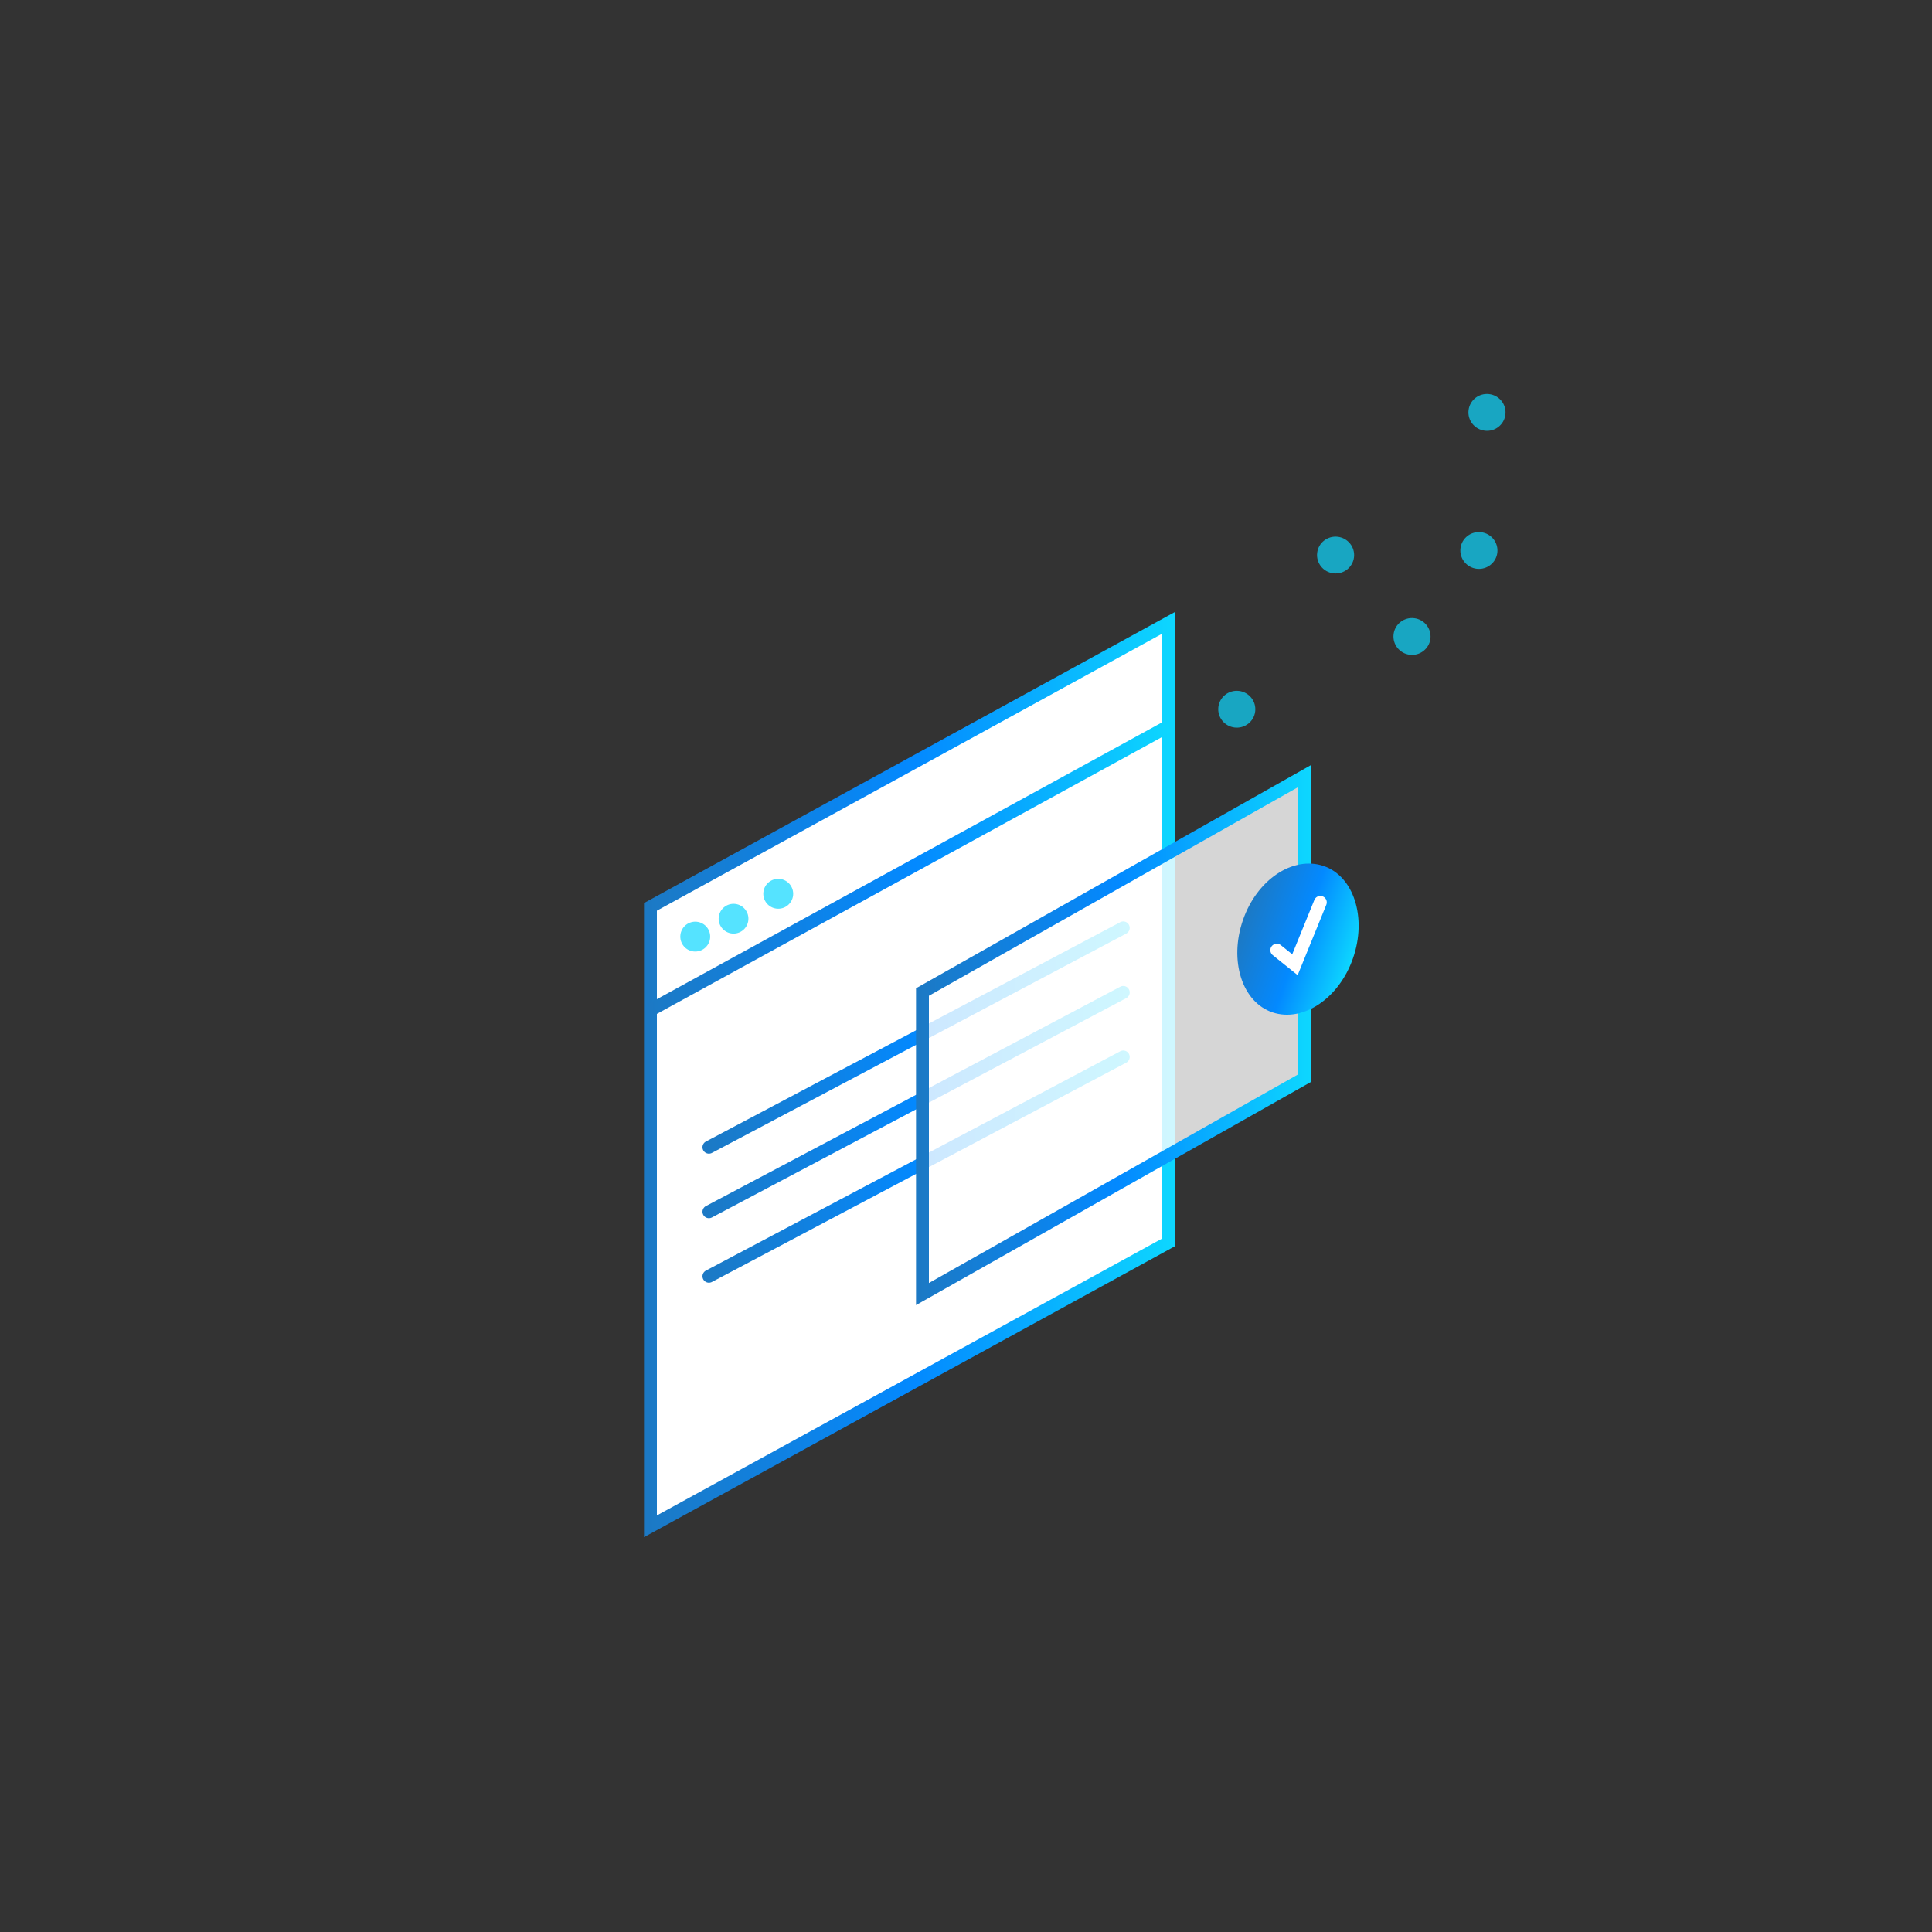 <svg id="Layer_1" data-name="Layer 1" xmlns="http://www.w3.org/2000/svg" xmlns:xlink="http://www.w3.org/1999/xlink" viewBox="0 0 150 150"><rect x="0" y="0" width="150" height="150" fill="#333333" stroke="none"/><defs><style>.cls-1,.cls-4,.cls-5,.cls-6,.cls-7{fill:#fff;}.cls-1,.cls-2,.cls-4,.cls-5,.cls-6,.cls-7,.cls-9{stroke-miterlimit:10;}.cls-1{stroke:url(#linear-gradient);}.cls-2,.cls-9{fill:none;}.cls-2{stroke:url(#linear-gradient-2);}.cls-10,.cls-3{fill:#0dd7ff;}.cls-3{fill-opacity:0.7;}.cls-4,.cls-5,.cls-6,.cls-9{stroke-linecap:round;}.cls-4{stroke:url(#linear-gradient-3);}.cls-5{stroke:url(#linear-gradient-4);}.cls-6{stroke:url(#linear-gradient-5);}.cls-7{fill-opacity:0.8;stroke:url(#linear-gradient-6);}.cls-8{fill:url(#linear-gradient-7);}.cls-9{stroke:#fff;}.cls-10{opacity:0.7;}</style><linearGradient id="linear-gradient" x1="50" y1="83.43" x2="91.22" y2="83.43" gradientUnits="userSpaceOnUse"><stop offset="0" stop-color="#1c79c4"/><stop offset="0.51" stop-color="#0389ff"/><stop offset="1" stop-color="#0dd7ff"/></linearGradient><linearGradient id="linear-gradient-2" x1="50.26" y1="67.4" x2="90.96" y2="67.4" xlink:href="#linear-gradient"/><linearGradient id="linear-gradient-3" x1="54.54" y1="80.56" x2="87.71" y2="80.56" xlink:href="#linear-gradient"/><linearGradient id="linear-gradient-4" x1="54.54" y1="85.57" x2="87.71" y2="85.57" xlink:href="#linear-gradient"/><linearGradient id="linear-gradient-5" x1="54.54" y1="90.58" x2="87.71" y2="90.58" xlink:href="#linear-gradient"/><linearGradient id="linear-gradient-6" x1="71.12" y1="80.36" x2="101.78" y2="80.36" xlink:href="#linear-gradient"/><linearGradient id="linear-gradient-7" x1="-73.09" y1="-625.91" x2="-64.04" y2="-625.91" gradientTransform="translate(-39.21 686.8) rotate(19.1)" xlink:href="#linear-gradient"/></defs><title>design_icon_ux</title><polygon class="cls-1" points="50.5 70.41 50.5 118.5 90.72 96.46 90.72 48.36 50.5 70.41"/><line class="cls-2" x1="50.5" y1="78.42" x2="90.72" y2="56.38"/><ellipse class="cls-3" cx="57.2" cy="71.06" rx="1.16" ry="1.16" transform="matrix(0.11, -0.99, 0.99, 0.11, -19.69, 120.14)"/><ellipse class="cls-3" cx="53.98" cy="72.72" rx="1.16" ry="1.16" transform="translate(-24.21 118.42) rotate(-83.72)"/><ellipse class="cls-3" cx="60.42" cy="69.4" rx="1.16" ry="1.16" transform="translate(-15.17 121.86) rotate(-83.72)"/><line class="cls-4" x1="55.04" y1="89.07" x2="87.21" y2="72.04"/><line class="cls-5" x1="55.04" y1="94.08" x2="87.21" y2="77.05"/><line class="cls-6" x1="55.04" y1="99.09" x2="87.21" y2="82.06"/><polygon class="cls-7" points="71.62 77.02 71.62 100.47 101.28 83.71 101.28 60.26 71.62 77.02"/><path class="cls-8" d="M105.05,74.39c-1.09,3.14-3.89,5-6.25,4.21s-3.39-4-2.3-7.16,3.89-5,6.25-4.21S106.14,71.25,105.05,74.39Z"/><polyline class="cls-9" points="99.13 73.77 100.54 74.9 102.51 70.06"/><ellipse class="cls-10" cx="96.02" cy="55.06" rx="1.43" ry="1.44" transform="translate(30.09 143.97) rotate(-83.27)"/><ellipse class="cls-10" cx="103.69" cy="43.09" rx="1.43" ry="1.44" transform="translate(48.75 141.02) rotate(-83.27)"/><ellipse class="cls-10" cx="109.63" cy="49.41" rx="1.43" ry="1.44" transform="translate(47.71 152.5) rotate(-83.27)"/><ellipse class="cls-10" cx="114.82" cy="42.74" rx="1.43" ry="1.44" transform="translate(58.92 151.76) rotate(-83.27)"/><ellipse class="cls-10" cx="115.44" cy="32.02" rx="1.43" ry="1.44" transform="translate(70.12 142.91) rotate(-83.27)"/></svg>
